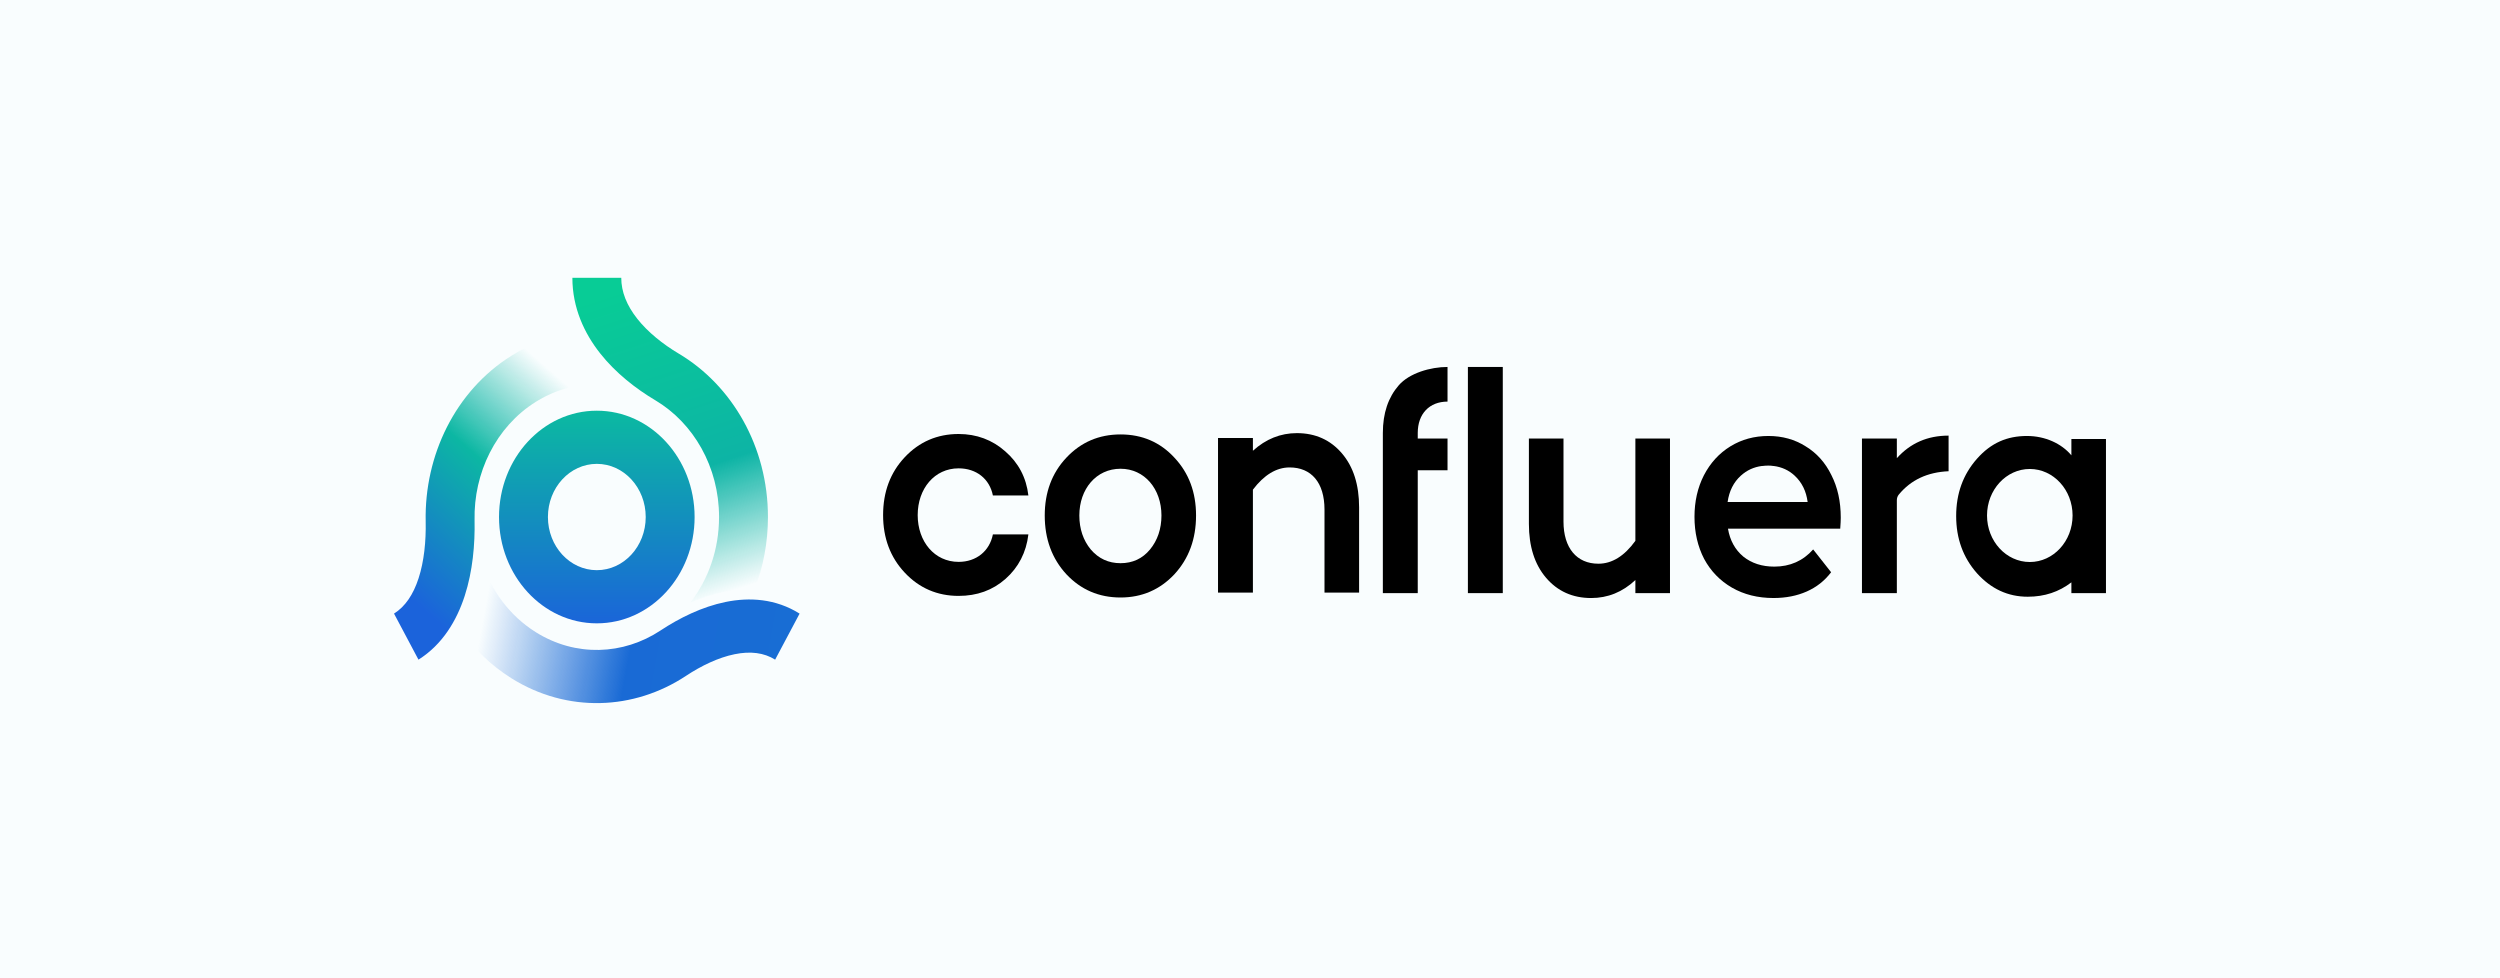 <svg width="184" height="72" viewBox="0 0 184 72" fill="none" xmlns="http://www.w3.org/2000/svg">
<rect width="184" height="72" fill="#F9FDFE"/>
<g clip-path="url(#clip0_1539_10402)">
<path fill-rule="evenodd" clip-rule="evenodd" d="M43.926 34.14C41.938 34.14 40.327 35.892 40.327 38.053C40.327 40.213 41.938 41.965 43.926 41.965C45.913 41.965 47.525 40.213 47.525 38.053C47.525 35.892 45.913 34.14 43.926 34.14ZM36.728 38.053C36.728 33.731 39.951 30.227 43.926 30.227C47.901 30.227 51.123 33.731 51.123 38.053C51.123 42.374 47.901 45.878 43.926 45.878C39.951 45.878 36.728 42.374 36.728 38.053Z" fill="url(#paint0_linear_1539_10402)"/>
<path d="M49.966 26.033C48.781 25.328 47.682 24.448 46.899 23.455C46.124 22.473 45.725 21.471 45.725 20.445H42.127C42.127 22.661 43.008 24.533 44.168 26.003C45.319 27.462 46.808 28.614 48.238 29.465C51.033 31.129 52.922 34.352 52.922 38.052C52.922 40.459 52.123 42.664 50.796 44.368C51.587 44.022 52.42 43.742 53.275 43.567C53.998 43.42 54.758 43.345 55.532 43.38C56.169 41.742 56.521 39.942 56.521 38.052C56.521 32.866 53.868 28.355 49.966 26.033Z" fill="url(#paint1_linear_1539_10402)"/>
<path d="M33.872 46.308C34.859 47.73 36.119 48.965 37.628 49.912C41.759 52.505 46.678 52.263 50.479 49.75C51.633 48.987 52.883 48.392 54.066 48.151C55.236 47.912 56.234 48.038 57.05 48.55L58.85 45.162C57.085 44.054 55.153 43.948 53.403 44.305C51.664 44.66 50.002 45.486 48.609 46.407C45.886 48.207 42.374 48.374 39.427 46.524C37.505 45.317 36.148 43.456 35.455 41.35C35.335 42.268 35.142 43.194 34.853 44.087C34.609 44.842 34.288 45.596 33.872 46.308Z" fill="url(#paint2_linear_1539_10402)"/>
<path d="M42.367 24.459C40.743 24.678 39.132 25.247 37.626 26.192C33.495 28.785 31.229 33.538 31.33 38.374C31.361 39.842 31.21 41.317 30.811 42.55C30.416 43.772 29.817 44.648 29 45.161L30.799 48.55C32.564 47.442 33.614 45.676 34.205 43.849C34.792 42.035 34.965 40.057 34.928 38.285C34.855 34.821 36.478 31.431 39.426 29.581C41.344 28.376 43.502 28.027 45.523 28.426C44.852 27.853 44.211 27.209 43.643 26.489C43.165 25.883 42.725 25.205 42.367 24.459Z" fill="url(#paint3_linear_1539_10402)"/>
<path d="M104.346 32.278V31.867C104.346 30.448 105.21 29.558 106.538 29.558V27.008C105.276 27.008 103.726 27.465 102.951 28.355C102.176 29.245 101.778 30.4 101.778 31.867V43.654H104.346V34.611H106.538V32.278H104.346Z" fill="black"/>
<path d="M110.605 27.008H108.037V43.654H110.605V27.008Z" fill="black"/>
<path d="M139.608 32.278H137.04V43.654H139.608V36.82C139.608 36.667 139.656 36.517 139.75 36.403C140.645 35.318 141.862 34.751 143.416 34.683V32.061C141.866 32.061 140.604 32.614 139.608 33.721V32.278Z" fill="black"/>
<path d="M122.911 32.278H120.364V39.806C119.545 40.936 118.638 41.489 117.641 41.489C116.047 41.489 115.073 40.335 115.073 38.387V32.278H112.527V38.555C112.527 40.215 112.948 41.538 113.789 42.524C114.631 43.51 115.738 44.015 117.11 44.015C118.327 44.015 119.413 43.582 120.364 42.692V43.654H122.911V32.278Z" fill="black"/>
<path d="M95.446 31.878C94.251 31.878 93.166 32.311 92.214 33.177V32.239H89.646V43.615H92.214V36.039C93.033 34.956 93.941 34.403 94.915 34.403C96.509 34.403 97.483 35.51 97.483 37.506V43.615H100.03V37.338C100.03 35.678 99.609 34.355 98.767 33.369C97.926 32.383 96.819 31.878 95.446 31.878Z" fill="black"/>
<path fill-rule="evenodd" clip-rule="evenodd" d="M88.029 37.939C88.029 36.231 87.498 34.812 86.435 33.682C85.395 32.551 84.066 31.974 82.472 31.974C80.878 31.974 79.55 32.551 78.487 33.682C77.424 34.812 76.893 36.231 76.893 37.939C76.893 39.671 77.424 41.114 78.487 42.268C79.55 43.399 80.878 43.976 82.472 43.976C84.044 43.976 85.373 43.399 86.435 42.268C87.498 41.114 88.029 39.671 88.029 37.939ZM85.483 37.939C85.483 38.925 85.195 39.767 84.642 40.441C84.088 41.114 83.358 41.451 82.472 41.451C81.587 41.451 80.856 41.114 80.28 40.441C79.727 39.767 79.439 38.925 79.439 37.939C79.439 35.991 80.679 34.5 82.472 34.5C84.243 34.5 85.483 35.991 85.483 37.939Z" fill="black"/>
<path fill-rule="evenodd" clip-rule="evenodd" d="M135.48 38.105C135.48 38.294 135.467 38.563 135.441 38.912H127.179C127.324 39.77 127.699 40.453 128.303 40.961C128.921 41.456 129.683 41.703 130.59 41.703C131.747 41.703 132.7 41.281 133.449 40.438L134.77 42.117C134.297 42.742 133.699 43.214 132.976 43.534C132.253 43.854 131.438 44.014 130.531 44.014C129.374 44.014 128.356 43.759 127.474 43.251C126.594 42.742 125.911 42.037 125.425 41.136C124.951 40.22 124.714 39.188 124.714 38.04C124.714 36.906 124.945 35.889 125.404 34.988C125.878 34.072 126.529 33.36 127.357 32.851C128.185 32.342 129.118 32.088 130.156 32.088C131.182 32.088 132.095 32.342 132.897 32.851C133.712 33.345 134.343 34.05 134.79 34.966C135.25 35.867 135.48 36.913 135.48 38.105ZM130.156 34.268C130.006 34.268 129.862 34.278 129.72 34.296H129.677C129.082 34.372 128.565 34.611 128.124 35.011C127.593 35.492 127.269 36.137 127.152 36.947H133.042C132.939 36.15 132.621 35.505 132.09 35.011C131.659 34.611 131.143 34.372 130.543 34.296H130.511C130.401 34.278 130.284 34.268 130.156 34.268Z" fill="black"/>
<path fill-rule="evenodd" clip-rule="evenodd" d="M154.999 32.309H152.454V33.513C151.729 32.64 150.511 32.088 149.191 32.088C147.729 32.088 146.542 32.59 145.501 33.769C144.484 34.923 143.974 36.318 143.974 37.978C143.974 39.638 144.484 41.033 145.501 42.187C146.542 43.342 147.782 43.919 149.243 43.919C150.483 43.919 151.546 43.558 152.454 42.861V43.654H154.999V32.309ZM149.393 41.364C151.132 41.364 152.542 39.831 152.542 37.94C152.542 36.05 151.132 34.517 149.393 34.517C147.655 34.517 146.245 36.05 146.245 37.94C146.245 39.831 147.655 41.364 149.393 41.364Z" fill="black"/>
<path d="M67.542 37.912C67.542 39.862 68.781 41.354 70.553 41.354C71.859 41.354 72.833 40.56 73.077 39.332H75.689C75.534 40.656 74.958 41.763 74.006 42.606C73.054 43.448 71.903 43.858 70.553 43.858C68.981 43.858 67.652 43.28 66.59 42.148C65.527 41.017 64.996 39.597 64.996 37.912C64.996 36.203 65.527 34.783 66.59 33.651C67.652 32.52 68.981 31.942 70.553 31.942C71.881 31.942 73.032 32.376 73.984 33.218C74.958 34.06 75.534 35.144 75.689 36.468H73.077C72.833 35.24 71.859 34.47 70.553 34.47C68.781 34.47 67.542 35.962 67.542 37.912Z" fill="black"/>
</g>
<defs>
<linearGradient id="paint0_linear_1539_10402" x1="43.926" y1="30.227" x2="43.926" y2="45.878" gradientUnits="userSpaceOnUse">
<stop stop-color="#0BBAA1"/>
<stop offset="1" stop-color="#1A65D9"/>
</linearGradient>
<linearGradient id="paint1_linear_1539_10402" x1="46.595" y1="21.014" x2="54.007" y2="43.46" gradientUnits="userSpaceOnUse">
<stop stop-color="#08CC96"/>
<stop offset="0.607" stop-color="#0DB4A5"/>
<stop offset="1" stop-color="#0DB4A5" stop-opacity="0"/>
</linearGradient>
<linearGradient id="paint2_linear_1539_10402" x1="58.85" y1="46.399" x2="36.154" y2="42.256" gradientUnits="userSpaceOnUse">
<stop stop-color="#186DD4"/>
<stop offset="0.52" stop-color="#196AD5"/>
<stop offset="1" stop-color="#196AD5" stop-opacity="0"/>
</linearGradient>
<linearGradient id="paint3_linear_1539_10402" x1="34.304" y1="47.611" x2="47.09" y2="33.043" gradientUnits="userSpaceOnUse">
<stop stop-color="#1B63DB"/>
<stop offset="0.572" stop-color="#0CB7A3"/>
<stop offset="1" stop-color="#0DB4A5" stop-opacity="0"/>
</linearGradient>
<clipPath id="clip0_1539_10402">
<rect width="126" height="32" fill="white" transform="translate(29 20)"/>
</clipPath>
</defs>
</svg>
